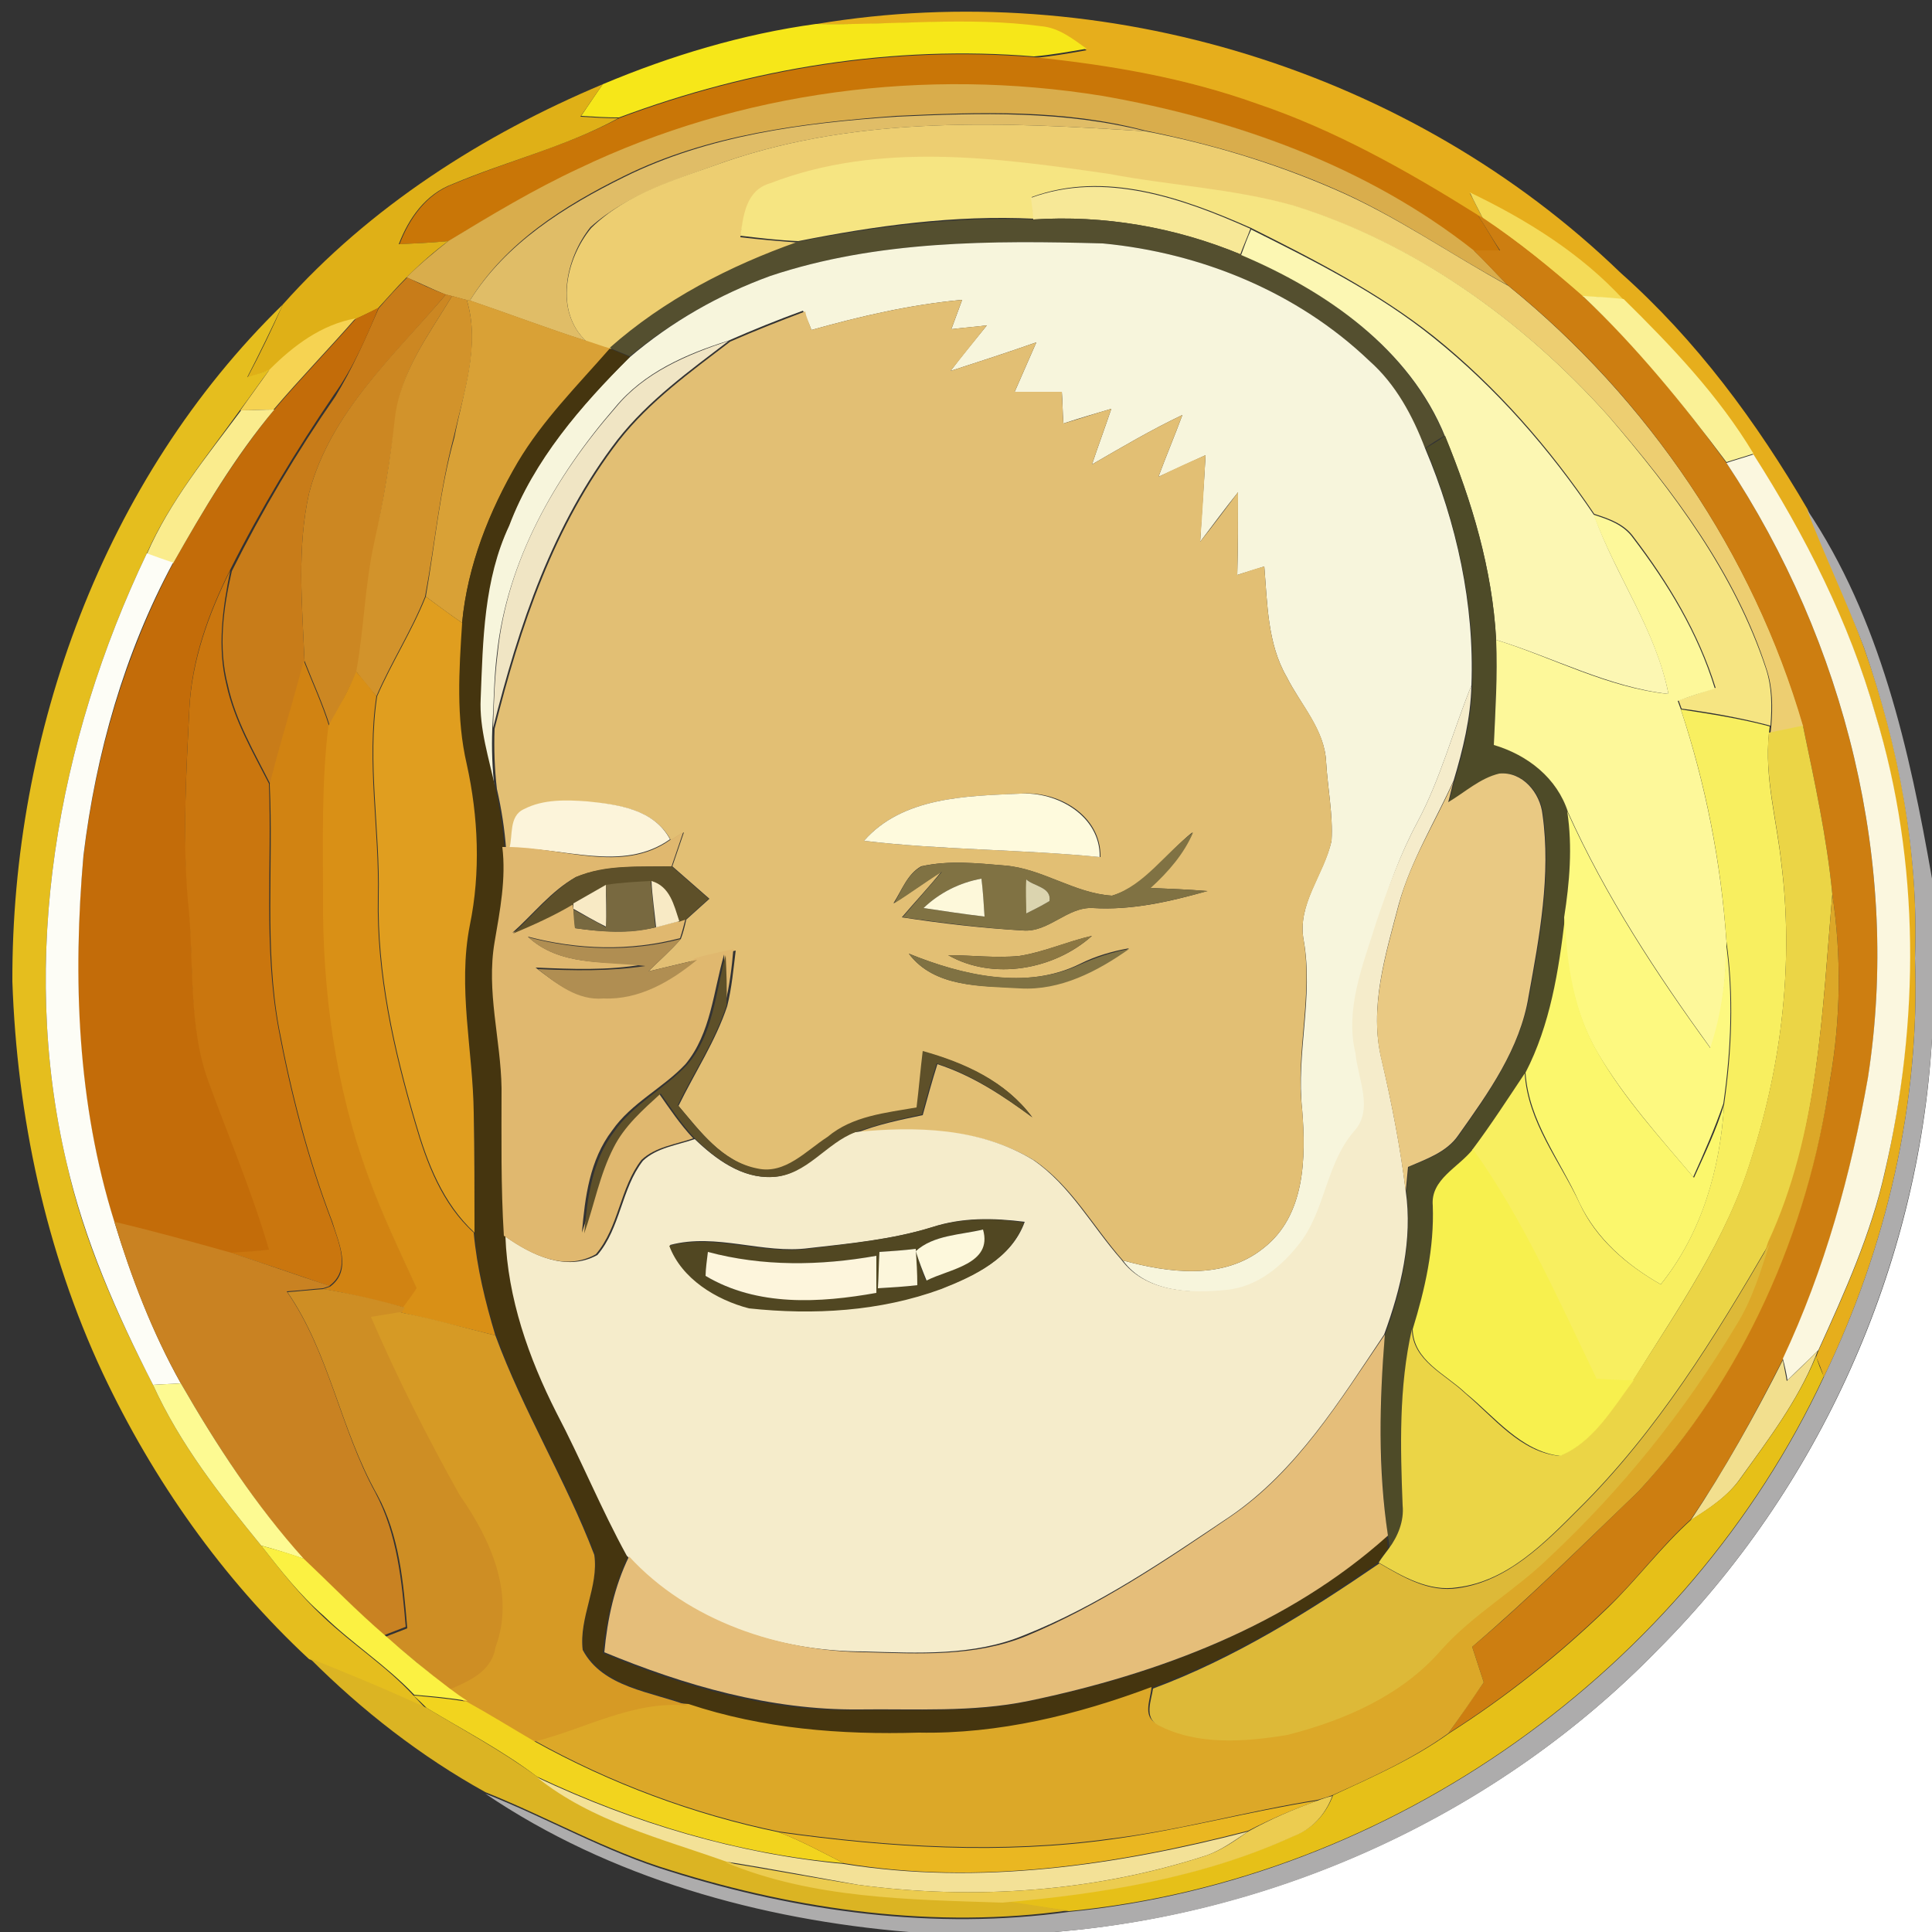 <?xml version="1.0" encoding="utf-8"?>
<!-- Generator: Adobe Illustrator 26.0.3, SVG Export Plug-In . SVG Version: 6.00 Build 0)  -->
<svg version="1.1" id="Layer_1" xmlns="http://www.w3.org/2000/svg" xmlns:xlink="http://www.w3.org/1999/xlink" x="0px" y="0px"
	 viewBox="0 0 250 250" style="enable-background:new 0 0 250 250;" xml:space="preserve">
<rect x="0" y="0" width="250" height="250" fill="#333333" stroke="none"/>
<style type="text/css">
	.st0{fill:#FFFFFF;}
	.st1{fill:#E6AE1C;}
	.st2{fill:#F6E719;}
	.st3{fill:#C97607;}
	.st4{fill:#DFB017;}
	.st5{fill:#D9AD4C;}
	.st6{fill:#E0BD67;}
	.st7{fill:#EDCE71;}
	.st8{fill:#F6E582;}
	.st9{fill:#F7E897;}
	.st10{fill:#F4DB58;}
	.st11{fill:#544F2F;}
	.st12{fill:#CD7E11;}
	.st13{fill:#FCF7B3;}
	.st14{fill:#F7F5DC;}
	.st15{fill:#C87C19;}
	.st16{fill:#FAF196;}
	.st17{fill:#CC8722;}
	.st18{fill:#D2932B;}
	.st19{fill:#D9A136;}
	.st20{fill:#E2BF74;}
	.st21{fill:#E5BE1E;}
	.st22{fill:#C36C09;}
	.st23{fill:#F6D352;}
	.st24{fill:#F0E5C4;}
	.st25{fill:#45350F;}
	.st26{fill:#FAEC8D;}
	.st27{fill:#4E4B28;}
	.st28{fill:#FBF7DF;}
	.st29{fill:#FDF89A;}
	.st30{fill:#ADACAC;}
	.st31{fill:#FDFDF6;}
	.st32{fill:#CA760E;}
	.st33{fill:#E09E1F;}
	.st34{fill:#D18312;}
	.st35{fill:#D99016;}
	.st36{fill:#F5ECCB;}
	.st37{fill:#F8EF60;}
	.st38{fill:#EBD546;}
	.st39{fill:#E9C983;}
	.st40{fill:#FEFADD;}
	.st41{fill:#FCF4DA;}
	.st42{fill:#FDF980;}
	.st43{fill:#E0B86F;}
	.st44{fill:#807243;}
	.st45{fill:#5E5029;}
	.st46{fill:#786940;}
	.st47{fill:#FDF8DA;}
	.st48{fill:#DBD4AF;}
	.st49{fill:#F8EAC5;}
	.st50{fill:#DCA828;}
	.st51{fill:#FBF76C;}
	.st52{fill:#B08E52;}
	.st53{fill:#8C7742;}
	.st54{fill:#F7F04E;}
	.st55{fill:#C98222;}
	.st56{fill:#514722;}
	.st57{fill:#FDF8DC;}
	.st58{fill:#DDB938;}
	.st59{fill:#FDF5DC;}
	.st60{fill:#FCF6DB;}
	.st61{fill:#CE8E24;}
	.st62{fill:#D69A25;}
	.st63{fill:#E5BE7A;}
	.st64{fill:#F2DF8E;}
	.st65{fill:#E6C018;}
	.st66{fill:#FDFA92;}
	.st67{fill:#FBF142;}
	.st68{fill:#DBB423;}
	.st69{fill:#F2D41E;}
	.st70{fill:#F3E197;}
	.st71{fill:#EAB721;}
	.st72{fill:#ECCC50;}
</style>
<g id="_x23_ffffffff">
	<path class="st0" d="M214.5,213.5c20.9-20.9,33.8-49.6,35.5-79.1V250H136.4C165.6,247.6,194,234.6,214.5,213.5z"/>
</g>
<g id="_x23_e6ae1cff">
	<path class="st1" d="M105.7,3.1c37.1-6.2,76.9,6,104,32.2c9.8,8.7,17.6,19.3,24.2,30.6c2.3,6,5.1,11.8,7.3,17.9
		c4.6,12.9,7.1,26.5,6.6,40.2c0.7,18.7-3.7,37.4-11.8,54.2c-0.2-0.7-0.7-2-1-2.6l0.3-0.8c3.4-7.5,6.8-15,8.6-23.1
		c4.4-19.4,4.5-40-1.2-59.1c-3.4-12-9.1-23.2-15.8-33.7c-4.5-7.5-10.5-14-16.8-20c-5.5-6-12.6-10.4-19.9-13.9
		c0.6,1.1,1.1,2.2,1.7,3.3l-0.7-0.4c-9.1-5.6-18.4-10.9-28.6-14.4c-9.3-3.4-19.1-5-28.8-6c2.3-0.2,4.5-0.6,6.8-1
		c-1.7-1.3-3.5-2.7-5.8-2.9C125.2,2.1,115.4,3.4,105.7,3.1z"/>
</g>
<g id="_x23_f6e719ff">
	<path class="st2" d="M78,10.9c8.8-3.7,18.1-6.5,27.6-7.8c9.7,0.2,19.5-1,29.2,0.3c2.2,0.2,4,1.6,5.8,2.9c-2.3,0.4-4.5,0.8-6.8,1
		c-18.2-1.5-36.6,1.5-53.7,7.9c-1.6,0-3.3-0.1-4.9-0.2C76.1,13.7,77,12.3,78,10.9z"/>
</g>
<g id="_x23_c97607ff">
	<path class="st3" d="M80.1,15.3c17.1-6.4,35.5-9.4,53.7-7.9c9.8,1,19.6,2.7,28.8,6c10.1,3.4,19.5,8.7,28.6,14.4
		c1,1.5,1.9,3.1,2.9,4.7c-1.1,0-2.3,0-3.4,0c-13.8-10.9-30.9-17.1-48.1-20c-22.8-3.7-46.8-0.6-67.7,9.4c-5.8,2.7-11.4,6-16.8,9.3
		c-2.1,0.2-4.3,0.3-6.4,0.4c1.3-3.4,3.5-6.5,7-7.8C65.8,20.8,73.3,18.9,80.1,15.3z"/>
</g>
<g id="_x23_dfb017ff">
	<path class="st4" d="M36.6,39.4C47.8,26.8,62.5,17.4,78,10.9c-1,1.4-1.9,2.8-2.9,4.2c1.6,0.1,3.3,0.2,4.9,0.2
		c-6.8,3.7-14.3,5.5-21.4,8.5c-3.5,1.3-5.7,4.4-7,7.8c2.2-0.1,4.3-0.2,6.4-0.4c-1.9,1.4-3.7,3-5.4,4.7c-1.3,1.3-2.5,2.7-3.7,4
		c-1,0.5-1.9,0.9-2.9,1.4c-4.4,0.8-8,3.6-11.1,6.6c-1,0.3-1.9,0.7-2.9,1C33.7,45.7,35.2,42.6,36.6,39.4z"/>
</g>
<g id="_x23_d9ad4cff">
	<path class="st5" d="M74.9,21.8c20.9-10,44.8-13.1,67.7-9.4c17.2,3,34.3,9.1,48.1,20c1.5,1.4,2.9,3,4.4,4.5
		c-7.6-4.1-14.6-9.1-22.5-12.5c-7.8-3.4-16-5.8-24.4-7.5c-10.5-2.8-21.5-2.4-32.3-1.9c-12,0.9-24.3,2.4-35.2,7.8
		c-7.7,3.8-15.3,8.6-19.9,16.1l-0.5-0.1c-0.5-0.1-1.4-0.4-1.9-0.5l-0.8-0.2c-1.7-0.7-3.3-1.5-5-2.2c1.7-1.7,3.5-3.2,5.4-4.7
		C63.6,27.8,69.1,24.5,74.9,21.8z"/>
</g>
<g id="_x23_e0bd67ff">
	<path class="st6" d="M80.8,22.9c10.9-5.4,23.2-7,35.2-7.8c10.8-0.5,21.7-0.8,32.3,1.9c-18.1-1.2-36.9-2.1-54.4,3.9
		c-6,2.2-12.6,4.1-17.5,8.5c-3.2,4-4.7,10.8-0.6,14.7c-5-1.6-10-3.5-15-5.2C65.4,31.5,73.1,26.7,80.8,22.9z"/>
</g>
<g id="_x23_edce71ff">
	<path class="st7" d="M93.9,20.9c17.5-6,36.2-5.1,54.4-3.9c8.3,1.6,16.6,4.1,24.4,7.5c7.9,3.4,15,8.4,22.5,12.5
		c18,14.6,31.7,34.7,38.2,57c-1.4,0.3-2.9,0.6-4.3,0.9l0.1-0.9c0.2-2.5,0.2-5-0.6-7.4c-4-12.4-12-23-20.4-32.7
		c-11-12.3-24.9-22.3-40.7-27.2c-7.8-2.2-16-2.6-23.9-4.1c-14.4-2.1-29.8-4.2-43.8,1.2c-3.2,0.8-3.5,4.2-4,6.9
		c2.5,0.3,5,0.5,7.5,0.7c-8.8,3.1-17.3,7.5-24.3,13.8c-1-0.3-2-0.6-3.1-1c-4.2-3.9-2.7-10.7,0.6-14.7C81.2,24.9,87.8,23.1,93.9,20.9
		z"/>
</g>
<g id="_x23_f6e582ff">
	<path class="st8" d="M99.7,23.7c14-5.4,29.3-3.3,43.8-1.2c7.9,1.5,16.1,1.9,23.9,4.1c15.8,4.9,29.7,14.9,40.7,27.2
		c8.4,9.8,16.3,20.3,20.4,32.7c0.8,2.4,0.8,4.9,0.6,7.4c-3.8-1-7.7-1.7-11.5-2.2c-0.1-0.3-0.3-0.8-0.4-1.1c1.6-0.5,3.2-1.1,4.8-1.6
		c-2.2-7.1-6.1-13.6-10.6-19.5c-1.2-1.7-3.2-2.4-5.1-3c-5.8-8.6-12.7-16.5-20.8-23c-7.2-5.7-15.4-9.9-23.6-14
		c-8.8-3.9-18.9-7.5-28.4-4c0.1,0.7,0.2,2.1,0.3,2.8c-10.3-0.5-20.5,0.9-30.5,2.9c-2.5-0.1-5-0.4-7.5-0.7
		C96.2,27.9,96.5,24.6,99.7,23.7z"/>
</g>
<g id="_x23_f7e897ff">
	<path class="st9" d="M133.4,25.6c9.5-3.5,19.7,0.1,28.4,4c-0.4,1.1-0.9,2.2-1.3,3.3c-8.5-3.5-17.7-5.1-26.8-4.5
		C133.7,27.7,133.5,26.3,133.4,25.6z"/>
</g>
<g id="_x23_f4db58ff">
	<path class="st10" d="M190.2,24.9c7.3,3.5,14.4,7.9,19.9,13.9c-1.8-0.2-3.6-0.4-5.3-0.4c-4.1-3.6-8.3-7.1-12.9-10.1
		C191.3,27.1,190.7,26,190.2,24.9z"/>
</g>
<g id="_x23_544f2fff">
	<path class="st11" d="M103.2,31.3c10.1-2,20.3-3.3,30.5-2.9c9.2-0.6,18.4,1,26.8,4.5c10.9,4.6,21.8,12.2,26.4,23.5
		c-0.9,0.5-1.7,1-2.5,1.6c-1.7-4.2-3.8-8.3-7.2-11.3c-9.3-8.9-21.8-14-34.5-15.2c-14.4-0.4-29.2-0.4-43,4.2
		c-6.6,2.4-12.8,5.9-18.2,10.4c-0.7-0.3-2-0.8-2.6-1.1C85.9,38.8,94.4,34.4,103.2,31.3z"/>
</g>
<g id="_x23_cd7e11ff">
	<path class="st12" d="M191.2,27.8l0.7,0.4c4.5,3,8.8,6.5,12.9,10.1c7,6.5,13,13.9,18.6,21.6c15.4,23.2,22.6,52.1,18.3,79.7
		c-2.2,12.5-5.6,24.8-11,36.3c-3.6,7.1-7.4,14.1-11.9,20.7c-3.9,3.5-7,7.8-10.8,11.4c-6.3,6.1-13.2,11.6-20.6,16.3
		c1.6-2.2,3-4.4,4.6-6.6c-0.5-1.5-1-3.1-1.5-4.6c7.5-6.3,14.4-13.3,21.5-20.1c13.4-14.6,21.9-33.6,24.8-53.2
		c1.4-8,1.5-16.1,0.3-24.1c-0.7-7.3-2.3-14.6-3.8-21.8c-6.5-22.3-20.1-42.4-38.2-57c-1.5-1.5-2.9-3-4.4-4.5c1.1,0,2.3,0,3.4,0
		C193.1,30.9,192.2,29.3,191.2,27.8z"/>
</g>
<g id="_x23_fcf7b3ff">
	<path class="st13" d="M160.6,33c0.4-1.1,0.8-2.2,1.3-3.3c8.2,4.1,16.4,8.2,23.6,14c8.1,6.5,15,14.4,20.8,23
		c2.8,7.9,8,14.8,9.6,23.1c-7.8-0.9-14.8-4.7-22.3-7c-0.5-9.1-3.1-17.9-6.6-26.3C182.4,45.1,171.5,37.6,160.6,33z"/>
</g>
<g id="_x23_f7f5dcff">
	<path class="st14" d="M99.7,35.7c13.8-4.6,28.6-4.6,43-4.2c12.7,1.2,25.2,6.3,34.5,15.2c3.4,3,5.6,7.1,7.2,11.3
		c4.1,9.7,6.4,20.2,6,30.7c-2.4,5.9-4,12.1-7,17.7c-2.2,4.1-3.8,8.5-5.1,13c-1.7,5.5-4.1,11.2-2.7,17c0.2,3.3,2.4,7.2-0.2,10.1
		c-3.7,4.2-3.7,10.3-7.2,14.7c-2.3,2.9-5.4,5.5-9.2,5.8c-4.8,0.4-10.6,0.3-13.7-3.9c5.9,1.6,13,2.6,18.2-1.6
		c5.4-4.2,5.5-11.7,5-17.9c-0.8-7.3,1.5-14.6,0.2-21.9c-0.9-4.7,2.6-8.5,3.6-12.9c0.2-3.4-0.5-6.8-0.7-10.2c-0.2-4.2-3.3-7.4-5.1-11
		c-2.5-4.3-2.5-9.5-2.9-14.3c-1.2,0.4-2.3,0.7-3.5,1.1c0.1-3.6,0.1-7.1,0.1-10.7c-1.7,2.1-3.3,4.3-4.9,6.4c0.2-3.8,0.5-7.5,0.7-11.2
		c-2,0.9-4.1,1.9-6.1,2.8c1-2.7,2.1-5.3,3.1-8c-4,1.9-7.9,4.2-11.7,6.4c0.8-2.4,1.7-4.8,2.5-7.2c-2,0.6-4.1,1.2-6.2,1.9
		c-0.1-1.4-0.1-2.8-0.2-4.1c-2,0-4,0-6.1,0c0.9-2.1,1.9-4.3,2.8-6.4c-3.7,1.3-7.4,2.5-11.1,3.7c1.5-2,3.1-3.9,4.7-5.9
		c-1.5,0.2-3,0.3-4.6,0.5c0.5-1.3,0.9-2.5,1.4-3.8c-6.6,0.6-13.1,2.1-19.5,3.9c-0.3-0.8-0.7-1.7-1.1-2.5c-3.3,1.2-6.5,2.5-9.7,3.9
		c-5.4,1.7-10.9,4.1-14.6,8.6c-7.8,9-14,19.9-15.3,31.9c-0.4,3.2-0.4,6.5-0.6,9.7c-0.1,2.6,0,5.2,0.3,7.8c-0.8-3.8-2.1-7.6-1.9-11.6
		c0.3-7.6,0.4-15.4,3.7-22.4c3.2-8.5,9.2-15.5,15.6-21.8C86.9,41.6,93.1,38.1,99.7,35.7z"/>
</g>
<g id="_x23_c87c19ff">
	<path class="st15" d="M49,39.9c1.2-1.4,2.4-2.7,3.7-4c1.6,0.8,3.3,1.6,5,2.2c-6.7,8-15,15.3-17.7,25.7c-1.6,7.1-0.9,14.5-0.6,21.7
		c-1.4,5.3-3.1,10.6-4.4,16c-2.1-4.2-4.5-8.2-5.5-12.8c-1.3-4.9-0.6-10,0.5-14.8c3.9-7.8,8.4-15.4,13.4-22.6
		C45.6,47.7,47.3,43.8,49,39.9z"/>
</g>
<g id="_x23_faf196ff">
	<path class="st16" d="M204.8,38.3c1.8,0.1,3.6,0.2,5.3,0.4c6.2,6.1,12.3,12.5,16.8,20c-1.2,0.4-2.3,0.7-3.5,1.1
		C217.8,52.3,211.7,44.8,204.8,38.3z"/>
</g>
<g id="_x23_cc8722ff">
	<path class="st17" d="M57.7,38.1l0.8,0.2c-3,5-6.7,9.8-7.3,15.8c-0.7,5.4-1.6,10.8-2.7,16.2c-1.2,5.5-1.3,11.1-2.3,16.6
		c-1.1,2.4-2.4,4.7-3.5,7.1c-0.9-2.9-2.2-5.7-3.3-8.5c-0.3-7.2-1-14.6,0.6-21.7C42.7,53.4,51,46,57.7,38.1z"/>
</g>
<g id="_x23_d2932bff">
	<path class="st18" d="M58.5,38.3c0.5,0.1,1.4,0.4,1.9,0.5c1.8,6-0.4,12-1.7,17.8c-1.8,6.8-2.4,13.7-3.7,20.6
		c-1.8,4.5-4.4,8.5-6.3,12.9c-0.9-1.1-1.8-2.1-2.6-3.2c1-5.5,1.1-11.1,2.3-16.6c1.2-5.4,2.1-10.8,2.7-16.2
		C51.8,48.1,55.5,43.3,58.5,38.3z"/>
</g>
<g id="_x23_d9a136ff">
	<path class="st19" d="M60.4,38.8l0.5,0.1c5,1.7,10,3.6,15,5.2c1,0.3,2,0.7,3.1,1c-4.2,4.8-8.7,9.3-12,14.8
		c-3.7,6.3-6.5,13.3-7.2,20.7c-1.6-1.1-3.1-2.2-4.7-3.4c1.2-6.9,1.8-13.8,3.7-20.6C59.9,50.8,62.2,44.8,60.4,38.8z"/>
</g>
<g id="_x23_e2bf74ff">
	<path class="st20" d="M105,42.7c6.4-1.8,12.9-3.3,19.5-3.9c-0.5,1.3-0.9,2.5-1.4,3.8c1.5-0.2,3-0.3,4.6-0.5c-1.6,2-3.1,3.9-4.7,5.9
		c3.7-1.2,7.4-2.4,11.1-3.7c-0.9,2.1-1.9,4.3-2.8,6.4c2,0,4,0,6.1,0c0.1,1.4,0.1,2.8,0.2,4.1c2.1-0.6,4.1-1.3,6.2-1.9
		c-0.8,2.4-1.7,4.8-2.5,7.2c3.8-2.2,7.7-4.5,11.7-6.4c-1,2.7-2.1,5.3-3.1,8c2-1,4-1.9,6.1-2.8c-0.2,3.8-0.4,7.5-0.7,11.2
		c1.7-2.1,3.3-4.3,4.9-6.4c0,3.6,0,7.1-0.1,10.7c1.2-0.4,2.3-0.8,3.5-1.1c0.4,4.8,0.4,10,2.9,14.3c1.8,3.6,4.9,6.7,5.1,11
		c0.2,3.4,0.9,6.8,0.7,10.2c-0.9,4.4-4.5,8.2-3.6,12.9c1.2,7.3-1.1,14.6-0.2,21.9c0.5,6.2,0.4,13.7-5,17.9
		c-5.2,4.2-12.3,3.2-18.2,1.6c-3.8-4.3-6.6-9.6-11.4-12.9c-6.9-4.2-15.3-4.4-23.1-3.6c2.8-1.1,5.7-1.7,8.6-2.3
		c0.6-2.2,1.2-4.4,1.9-6.6c4.6,1.5,8.5,4.1,12.3,6.9c-3.4-4.6-8.7-7-14.1-8.5c-0.2,2.4-0.5,4.9-0.8,7.3c-4,0.7-8.2,1.1-11.5,3.8
		c-2.7,1.8-5.5,4.9-9.1,4.1c-4.6-0.9-7.5-4.9-10.3-8.2c2.1-4.3,4.8-8.4,6.3-12.9c0.6-2.4,0.8-4.8,1.1-7.2c-1.7,0.4-3.4,0.7-5,1.2
		c-2.1,0.5-4.2,1-6.3,1.5c1.4-1.4,2.9-2.7,4.2-4.2c0.3-0.8,0.5-1.6,0.7-2.5c1-0.9,2-1.8,3-2.7c-1.6-1.4-3.2-2.8-4.8-4.2
		c0.5-1.5,1-2.9,1.5-4.4c-0.6,0.3-1.1,0.7-1.7,1c-2.1-3.9-6.7-4.6-10.7-4.9c-2.8-0.2-5.7-0.3-8.2,1c-2,0.9-1.4,3.4-1.8,5.2l-0.6,0
		c-0.2-2.7-0.6-5.3-1.2-7.9c-0.3-2.6-0.4-5.2-0.3-7.8c3.3-13.2,7.7-26.4,16.1-37.3c4-5.1,9.3-8.9,14.4-12.8c3.2-1.4,6.5-2.7,9.7-3.9
		C104.3,41,104.7,41.8,105,42.7 M111.8,108.8c10.1,1.2,20.4,1.1,30.6,2.1c0.1-5.4-5.5-8.6-10.3-8.2
		C125.1,103,116.8,103.1,111.8,108.8 M143.9,115.9c-4.9-0.3-9-3.5-13.9-3.9c-3.6-0.3-7.2-0.7-10.8,0.1c-1.8,1-2.5,3.1-3.6,4.8
		c2.1-1.3,4.1-2.8,6.2-4.1c-1.6,2-3.4,3.9-5.1,5.9c5.2,0.8,10.4,1.4,15.6,1.7c3.4,0.3,5.8-3.1,9.1-2.9c5,0.3,9.9-0.8,14.8-2.2
		c-2.5-0.2-4.9-0.3-7.4-0.4c2.2-2,4.2-4.4,5.5-7.2C150.9,110.4,148.3,114.6,143.9,115.9 M131.9,123.7c-3.1,0.3-6.2-0.1-9.2-0.1
		c5.8,3.3,13.7,1.9,18.6-2.5C138.2,121.8,135.1,123.2,131.9,123.7 M117.6,123.4c3.3,4.4,9.4,4.2,14.4,4.4c5.2,0.3,10-2.2,14.1-5.1
		c-2.2,0.4-4.3,1-6.3,2C132.8,128.2,124.5,126.2,117.6,123.4z"/>
</g>
<g id="_x23_e5be1eff">
	<path class="st21" d="M1.6,127c-0.1-32.1,11.8-65,35-87.6c-1.5,3.2-3,6.3-4.6,9.4c1-0.3,2-0.6,2.9-1c-1.3,1.7-2.5,3.5-3.8,5.2
		C26.8,59,22,64.8,19,71.6C7.4,95.9,2.4,124,8.6,150.4c2.2,10.1,6.5,19.6,11.2,28.8c3.5,7.7,8.7,14.3,14,20.8c2.5,3.2,5,6.4,8,9.2
		c3.8,3.6,8.2,6.4,11.7,10.2c0.4,0.4,1.2,1.3,1.6,1.7c-5-2.3-10-4.4-15.1-6.4c-11.2-10.4-20.2-23.2-26.7-37
		C5.9,161.9,2.2,144.4,1.6,127z"/>
</g>
<g id="_x23_c36c09ff">
	<path class="st22" d="M46.1,41.2c1-0.4,1.9-0.9,2.9-1.4c-1.6,3.9-3.3,7.8-5.8,11.3c-4.9,7.2-9.5,14.8-13.4,22.6
		c-2.8,5.6-5,11.6-5.3,18c-0.4,8.2-0.9,16.5-0.1,24.8c0.8,8.1-0.1,16.5,2.9,24.2c2.7,7,5.6,13.9,7.6,21.1c-1.7,0.1-3.3,0.3-5,0.4
		c-5-1.4-10-2.8-15.1-4c-4.8-15.3-5.5-31.5-4-47.4c1.6-13.2,5.4-26.2,11.6-37.9c3.9-6.9,8-13.7,13.1-19.9
		C38.9,49,42.6,45.2,46.1,41.2z"/>
</g>
<g id="_x23_f6d352ff">
	<path class="st23" d="M34.9,47.8c3.1-3.1,6.7-5.8,11.1-6.6c-3.5,4-7.2,7.8-10.6,11.8c-1.4,0-2.8,0.1-4.3,0.1
		C32.4,51.3,33.6,49.6,34.9,47.8z"/>
</g>
<g id="_x23_f0e5c4ff">
	<path class="st24" d="M79.7,52.7c3.7-4.5,9.2-6.8,14.6-8.6c-5.1,3.9-10.4,7.7-14.4,12.8C71.5,67.8,67.1,81,63.8,94.2
		c0.1-3.2,0.2-6.5,0.6-9.7C65.6,72.5,71.9,61.6,79.7,52.7z"/>
</g>
<g id="_x23_45350fff">
	<path class="st25" d="M78.9,45.1c0.7,0.3,2,0.8,2.6,1.1C75.2,52.5,69.1,59.5,65.9,68c-3.3,7-3.4,14.8-3.7,22.4
		c-0.2,3.9,1.1,7.8,1.9,11.6c0.6,2.6,1,5.2,1.2,7.9c0.5,4.1-0.3,8.2-1,12.3c-1.1,6.3,0.8,12.6,0.9,18.9c0.1,6.4,0,12.7,0.3,19.1
		c0.4,8,3,15.7,6.6,22.8c3.2,6.1,5.8,12.4,9.1,18.5c-1.8,3.9-2.8,8.1-3.2,12.4c10.4,4.4,21.5,7.6,32.9,7.4c7.3-0.1,14.8,0.4,22-1.1
		c16.8-3.4,33.6-9.8,46.5-21.4c0.1,0.4,0.1,1.2,0.2,1.6c-0.3,0.4-1,1.4-1.3,1.8c-9.2,6.4-18.8,12.3-29.3,16.2
		c-9.6,3.5-19.8,6.1-30.1,5.9c-10.1,0.3-20.2-0.5-29.8-3.7c-4.7-1.8-11-2.3-13.6-7.2c-0.5-4.2,2-8.1,1.5-12.3
		c-3.7-9.7-9.3-18.6-12.8-28.4c-1.4-4.3-2.4-8.8-2.8-13.3c0-5.2,0.1-10.4-0.1-15.5c-0.1-8.1-2.1-16.2-0.5-24.3
		c1.4-6.9,1.1-14-0.4-20.8c-1.5-6-1.1-12.2-0.6-18.3c0.7-7.3,3.5-14.4,7.2-20.7C70.2,54.4,74.7,49.9,78.9,45.1z"/>
</g>
<g id="_x23_faec8dff">
	<path class="st26" d="M31.2,53.1c1.4,0,2.8-0.1,4.3-0.1c-5.1,6.1-9.2,13-13.1,19.9c-1.1-0.4-2.2-0.8-3.4-1.2
		C22,64.8,26.8,59,31.2,53.1z"/>
</g>
<g id="_x23_4e4b28ff">
	<path class="st27" d="M184.5,58c0.8-0.5,1.7-1,2.5-1.6c3.4,8.4,6.1,17.2,6.6,26.3c0.2,4.5-0.1,9-0.3,13.6c4.3,1.3,8.2,4.2,9.6,8.7
		c0.7,4.6,0.2,9.2-0.3,13.8c-0.9,6.9-1.9,13.8-5.1,20c-2.2,3.4-4.3,6.8-6.8,9.9c-1.8,2.3-5.5,3.9-5.2,7.3c0.1,5.5-1,10.8-2.7,16
		c-1.8,7.5-1.6,15.2-1.2,22.8c0.2,2.1-0.6,4-1.8,5.6c0-0.4-0.1-1.2-0.2-1.6c-1.2-8.6-1.1-17.4-0.4-26c2.2-5.9,3.6-12.2,2.8-18.6
		c0.1-1.1,0.2-2.2,0.3-3.2c2.4-1,5-1.9,6.5-4.1c3.9-5.5,7.9-11.2,9.1-18c1.4-7.7,2.9-15.6,1.8-23.5c-0.3-2.8-2.6-5.6-5.6-5.3
		c-2.5,0.7-4.4,2.4-6.6,3.7c0.2-0.7,0.5-2,0.7-2.7c1.2-4,2.2-8.1,2.3-12.3C190.9,78.2,188.5,67.7,184.5,58z"/>
</g>
<g id="_x23_fbf7dfff">
	<path class="st28" d="M223.4,59.9c1.2-0.4,2.3-0.7,3.5-1.1c6.7,10.5,12.4,21.7,15.8,33.7c5.8,19.1,5.7,39.8,1.2,59.1
		c-1.8,8.1-5.2,15.6-8.6,23.1c-1.3,1.3-2.7,2.6-4,3.9c-0.1-0.7-0.4-2.1-0.6-2.8c5.4-11.5,8.8-23.8,11-36.3
		C246,112,238.8,83.1,223.4,59.9z"/>
</g>
<g id="_x23_fdf89aff">
	<path class="st29" d="M206.2,66.6c1.9,0.6,3.9,1.3,5.1,3c4.5,5.9,8.4,12.3,10.6,19.5c-1.6,0.5-3.2,1-4.8,1.6
		c0.1,0.3,0.3,0.8,0.4,1.1c3.2,9.7,5.2,19.8,5.9,30c0,4.7-0.5,9.4-2,13.9c-7-9.7-13.6-19.7-18.5-30.6c-1.4-4.4-5.2-7.4-9.6-8.7
		c0.2-4.5,0.5-9,0.3-13.6c7.4,2.3,14.4,6.2,22.3,7C214.2,81.4,209.1,74.5,206.2,66.6z"/>
</g>
<g id="_x23_adacacff">
	<path class="st30" d="M233.8,65.9c9.5,14.1,13.3,31.2,16.2,47.8v20.7c-1.8,29.5-14.6,58.2-35.5,79.1
		c-20.5,21.1-48.9,34.2-78.1,36.5h-18.8c-19.2-1.6-38.7-7-54.8-17.9c8.1,3.2,15.7,7.6,24,10.1c16.5,5.2,34.2,7.6,51.5,5.2
		c41.7-4.1,80-31.3,97.7-69.2c8.1-16.8,12.5-35.5,11.8-54.2c0.5-13.7-2.1-27.3-6.6-40.2C238.9,77.7,236.1,71.9,233.8,65.9z"/>
</g>
<g id="_x23_fdfdf6ff">
	<path class="st31" d="M19,71.6c1.1,0.4,2.2,0.8,3.4,1.2c-6.3,11.7-10,24.7-11.6,37.9c-1.4,15.9-0.8,32.1,4,47.4
		c2.2,7.2,4.9,14.3,8.6,20.9c-1.2,0.1-2.4,0.1-3.6,0.2c-4.7-9.2-8.9-18.7-11.2-28.8C2.4,124,7.4,95.9,19,71.6z"/>
</g>
<g id="_x23_ca760eff">
	<path class="st32" d="M24.5,91.8c0.3-6.3,2.5-12.4,5.3-18c-1,4.9-1.7,10-0.5,14.8c1,4.6,3.4,8.7,5.5,12.8
		c0.4,10.5-0.7,21.1,1.2,31.5c1.6,8.6,3.8,17,6.9,25.1c0.9,2.7,2.6,6.3-0.3,8.4c-4.3-1.5-8.5-2.9-12.8-4.3c1.7-0.1,3.4-0.2,5-0.4
		c-2.1-7.2-5-14.1-7.6-21.1c-3-7.7-2-16.1-2.9-24.2C23.6,108.3,24.1,100,24.5,91.8z"/>
</g>
<g id="_x23_e09e1fff">
	<path class="st33" d="M55.1,77.2c1.5,1.1,3.1,2.3,4.7,3.4c-0.4,6.1-0.8,12.3,0.6,18.3c1.5,6.8,1.8,14,0.4,20.8
		c-1.6,8.1,0.4,16.2,0.5,24.3c0.1,5.2,0.1,10.4,0.1,15.5c-4.1-3.8-6.1-9-7.6-14.2c-2.8-9.5-5-19.3-4.8-29.3
		c0.2-8.6-1.5-17.3-0.2-25.9C50.7,85.7,53.3,81.7,55.1,77.2z"/>
</g>
<g id="_x23_d18312ff">
	<path class="st34" d="M39.3,85.5c1.1,2.8,2.4,5.6,3.3,8.5c-0.9,7.3-0.7,14.6-0.7,22c-0.1,12.2,1.6,24.6,5.8,36.2
		c1.8,5,4.1,9.8,6.3,14.6c-0.6,0.8-1.1,1.6-1.7,2.4c-3.5-0.9-7-1.8-10.5-2.4l0.9-0.3c2.9-2.1,1.1-5.7,0.3-8.4
		c-3.1-8.1-5.3-16.6-6.9-25.1c-1.9-10.4-0.7-21-1.2-31.5C36.2,96.2,37.9,90.9,39.3,85.5z"/>
</g>
<g id="_x23_d99016ff">
	<path class="st35" d="M46.1,86.9c0.9,1.1,1.8,2.1,2.6,3.2c-1.3,8.6,0.4,17.3,0.2,25.9c-0.2,10,2,19.8,4.8,29.3
		c1.5,5.2,3.5,10.5,7.6,14.2c0.4,4.5,1.5,9,2.8,13.3c-4.1-1-8.3-2.1-12.4-3l0.5-0.7c0.6-0.8,1.2-1.6,1.7-2.4
		c-2.2-4.8-4.5-9.6-6.3-14.6c-4.2-11.5-5.9-23.9-5.8-36.2c0-7.3-0.2-14.7,0.7-22C43.8,91.6,45.1,89.3,46.1,86.9z"/>
</g>
<g id="_x23_f5eccbff">
	<path class="st36" d="M183.4,106.4c3-5.6,4.6-11.8,7-17.7c-0.1,4.2-1.1,8.3-2.3,12.3c-2.4,5.3-5.5,10.3-7.1,16
		c-1.7,6.5-3.9,13.4-2.2,20.2c1.3,5.6,2.4,11.2,3.1,16.9c0.9,6.3-0.6,12.6-2.8,18.6c-5.7,8.5-11.3,17.6-19.9,23.5
		c-8.5,5.7-17.1,11.6-26.7,15.4c-6.5,2.7-13.7,2.3-20.7,2.1c-11.3,0-23-3.9-30.7-12.4c-3.3-6-5.9-12.4-9.1-18.5
		c-3.6-7.1-6.3-14.8-6.6-22.8c3.4,2.4,7.9,4.6,11.9,2.4c3-3.5,3.1-8.6,5.9-12.2c1.8-1.7,4.4-2,6.7-2.8c2.7,2.6,6.1,5.1,10,4.9
		c4.4-0.2,6.8-4.4,10.7-5.8c7.8-0.8,16.2-0.6,23.1,3.6c4.8,3.3,7.6,8.6,11.4,12.9c3.1,4.2,8.9,4.4,13.7,3.9c3.8-0.4,6.9-2.9,9.2-5.8
		c3.5-4.3,3.5-10.4,7.2-14.7c2.6-2.8,0.5-6.8,0.2-10.1c-1.4-5.8,1-11.5,2.7-17C179.6,114.9,181.2,110.5,183.4,106.4 M120.6,158.8
		c-5.2,1.6-10.6,2.1-15.9,2.7c-6,0.8-12-2-18-0.4c1.5,4.3,6,7,10.3,8.1c8.3,0.9,17,0.4,24.9-2.5c4.3-1.7,9-3.9,10.7-8.6
		C128.6,157.6,124.5,157.5,120.6,158.8z"/>
</g>
<g id="_x23_f8ef60ff">
	<path class="st37" d="M217.5,91.8c3.9,0.6,7.8,1.2,11.5,2.2l-0.1,0.9c-0.6,5.7,1,11.2,1.6,16.8c1.6,12.7,0.1,25.8-3.8,38
		c-3.2,10.6-9.6,19.7-15.4,29c-1.6,0-3.2-0.1-4.8-0.2c-4.9-10.1-9.4-20.5-16-29.7c2.4-3.2,4.6-6.6,6.8-9.9
		c0.4,6.3,4.5,11.3,7.1,16.8c2.1,4.6,6.1,8,10.5,10.5c5.3-6.6,7.7-15,8.2-23.3c1-7,1.3-14.1,0.3-21.1
		C222.7,111.5,220.7,101.4,217.5,91.8z"/>
</g>
<g id="_x23_ebd546ff">
	<path class="st38" d="M233.3,93.9c1.5,7.2,3.1,14.5,3.8,21.8c-1.3,15.2-1.8,31-8.1,45.1c-7.1,12.2-14.6,24.4-24.7,34.4
		c-4.4,4.4-9.2,9.4-15.7,10.2c-3.7,0.6-7.1-1.4-10.2-3.2c0.3-0.5,1-1.4,1.3-1.8c1.2-1.6,2-3.6,1.8-5.6c-0.3-7.6-0.5-15.3,1.2-22.8
		c0.1,4.1,4.3,5.8,6.9,8.3c3.7,3.1,7.1,7.6,12.2,8.1c4.3-1.8,6.8-6.2,9.5-9.8c5.9-9.2,12.2-18.4,15.4-29c3.9-12.2,5.4-25.2,3.8-38
		c-0.6-5.6-2.2-11.2-1.6-16.8C230.4,94.5,231.8,94.2,233.3,93.9z"/>
</g>
<g id="_x23_e9c983ff">
	<path class="st39" d="M187.4,103.8c2.2-1.3,4.1-3.1,6.6-3.7c3-0.3,5.3,2.5,5.6,5.3c1.1,7.8-0.4,15.8-1.8,23.5
		c-1.1,6.8-5.2,12.5-9.1,18c-1.5,2.2-4.2,3.1-6.5,4.1c-0.1,1.1-0.2,2.2-0.3,3.2c-0.7-5.7-1.8-11.4-3.1-16.9
		c-1.7-6.8,0.5-13.7,2.2-20.2c1.5-5.7,4.7-10.6,7.1-16C187.9,101.7,187.6,103.1,187.4,103.8z"/>
</g>
<g id="_x23_fefaddff">
	<path class="st40" d="M111.8,108.8c5-5.7,13.3-5.8,20.2-6.1c4.8-0.3,10.4,2.9,10.3,8.2C132.2,109.9,121.9,110,111.8,108.8z"/>
</g>
<g id="_x23_fcf4daff">
	<path class="st41" d="M67.8,104.7c2.5-1.3,5.5-1.2,8.2-1c4,0.4,8.6,1,10.7,4.9c-6.2,4.4-13.9,0.9-20.8,1.2
		C66.4,108.2,65.8,105.6,67.8,104.7z"/>
</g>
<g id="_x23_fdf980ff">
	<path class="st42" d="M202.8,105c4.9,10.9,11.5,21,18.5,30.6c1.5-4.5,2.1-9.2,2-13.9c1,7,0.7,14.1-0.3,21.1
		c-1.1,3.2-2.5,6.4-3.9,9.5c-4.4-5.2-8.9-10.2-12.4-16.1c-3.1-5.3-4.1-11.4-4.3-17.5C203.1,114.2,203.5,109.6,202.8,105z"/>
</g>
<g id="_x23_e0b86fff">
	<path class="st43" d="M86.7,108.7c0.6-0.3,1.1-0.7,1.7-1c-0.5,1.5-1,2.9-1.5,4.4c-4.1,0.1-8.5-0.2-12.4,1.4
		c-3.2,1.8-5.5,4.8-8.2,7.2c2.7-1.1,5.3-2.4,7.8-3.8l0.1,0.8c0.1,0.6,0.2,1.8,0.2,2.4c3.4,0.5,7,0.7,10.4-0.1c0.7-0.2,2.2-0.6,3-0.8
		l0.9-0.3c-0.2,0.8-0.4,1.6-0.7,2.5c-6.5,1.7-13.2,1.5-19.7-0.2c4.1,3.8,9.8,3.2,14.9,3.6c-4.6,0.8-9.2,0.6-13.9,0.4
		c2.5,1.9,5.2,4.1,8.5,3.8c4.6,0.2,8.7-2.1,12.1-5c1.7-0.5,3.3-0.8,5-1.2c-0.2,2.4-0.5,4.8-1.1,7.2c0.1-2.2,0-4.3-0.1-6.5
		c-1.4,4.8-1.7,10.2-5,14.2c-2.9,3.1-7,5-9.5,8.6c-2.9,3.8-3.5,8.6-3.9,13.2c1.3-3.7,2.1-7.6,3.8-11.1c1.4-2.8,3.9-4.9,6.1-7
		c1.4,2,2.8,4.1,4.5,5.9c-2.3,0.8-4.9,1.1-6.7,2.8c-2.8,3.6-2.9,8.7-5.9,12.2c-4.1,2.3-8.5,0-11.9-2.4c-0.4-6.4-0.3-12.7-0.3-19.1
		c-0.1-6.3-2-12.5-0.9-18.9c0.7-4.1,1.5-8.2,1-12.3l0.6,0C72.8,109.6,80.5,113.1,86.7,108.7z"/>
</g>
<g id="_x23_807243ff">
	<path class="st44" d="M143.9,115.9c4.3-1.4,6.9-5.6,10.5-8.2c-1.2,2.8-3.2,5.1-5.5,7.2c2.5,0.1,4.9,0.2,7.4,0.4
		c-4.8,1.3-9.7,2.5-14.8,2.2c-3.4-0.2-5.8,3.2-9.1,2.9c-5.2-0.3-10.4-1-15.6-1.7c1.7-2,3.4-3.9,5.1-5.9c-2.1,1.3-4.1,2.8-6.2,4.1
		c1-1.7,1.7-3.8,3.6-4.8c3.5-0.8,7.2-0.4,10.8-0.1C134.9,112.4,139.1,115.6,143.9,115.9 M119.5,117.5c2.6,0.4,5.3,0.8,7.9,1.1
		c-0.1-1.6-0.2-3.3-0.4-4.9C124.2,114.2,121.6,115.5,119.5,117.5 M132.8,113.8c0,1.5,0,2.9,0,4.4c1-0.5,2-1,3-1.6
		C136.1,114.8,133.8,114.7,132.8,113.8z"/>
	<path class="st44" d="M117.6,123.4c6.9,2.8,15.2,4.7,22.2,1.4c2-0.9,4.1-1.6,6.3-2c-4.1,2.9-8.9,5.4-14.1,5.1
		C127,127.6,120.9,127.8,117.6,123.4z"/>
</g>
<g id="_x23_5e5029ff">
	<path class="st45" d="M74.5,113.5c3.9-1.7,8.2-1.3,12.4-1.4c1.6,1.4,3.2,2.8,4.8,4.2c-1,0.9-2,1.8-3,2.7l-0.9,0.3
		c-0.7-2.1-1.2-4.5-3.6-5.2c-2,0.1-3.9,0.2-5.8,0.5c-1.4,0.7-2.8,1.5-4.2,2.4c-2.5,1.5-5.2,2.7-7.8,3.8
		C69.1,118.3,71.4,115.4,74.5,113.5z"/>
	<path class="st45" d="M88.9,137.8c3.4-3.9,3.7-9.4,5-14.2c0.1,2.2,0.2,4.3,0.1,6.5c-1.5,4.6-4.2,8.6-6.3,12.9
		c2.8,3.3,5.7,7.3,10.3,8.2c3.6,0.8,6.3-2.3,9.1-4.1c3.2-2.7,7.5-3.1,11.5-3.8c0.3-2.4,0.5-4.9,0.8-7.3c5.4,1.5,10.7,3.9,14.1,8.5
		c-3.8-2.8-7.8-5.5-12.3-6.9c-0.7,2.2-1.3,4.4-1.9,6.6c-2.9,0.6-5.8,1.3-8.6,2.3c-3.8,1.4-6.3,5.6-10.7,5.8c-4,0.2-7.3-2.3-10-4.9
		c-1.7-1.8-3.1-3.9-4.5-5.9c-2.3,2.1-4.7,4.2-6.1,7c-1.8,3.5-2.5,7.4-3.8,11.1c0.4-4.6,1-9.4,3.9-13.2
		C81.9,142.9,86,140.9,88.9,137.8z"/>
</g>
<g id="_x23_786940ff">
	<path class="st46" d="M78.4,114.5c1.9-0.3,3.9-0.4,5.8-0.5c0.2,2,0.4,4,0.6,6c-3.4,0.9-6.9,0.6-10.4,0.1c-0.1-0.6-0.2-1.8-0.2-2.4
		c1.4,0.8,2.8,1.5,4.2,2.3C78.5,118.1,78.5,116.3,78.4,114.5z"/>
</g>
<g id="_x23_fdf8daff">
	<path class="st47" d="M119.5,117.5c2.1-2,4.7-3.3,7.5-3.8c0.2,1.6,0.3,3.3,0.4,4.9C124.8,118.3,122.2,117.9,119.5,117.5z"/>
</g>
<g id="_x23_dbd4afff">
	<path class="st48" d="M132.8,113.8c1,0.9,3.3,1,3,2.8c-1,0.6-2,1.1-3,1.6C132.8,116.7,132.7,115.3,132.8,113.8z"/>
</g>
<g id="_x23_f8eac5ff">
	<path class="st49" d="M74.2,116.9c1.4-0.8,2.8-1.6,4.2-2.4c0,1.8,0.1,3.6,0,5.4c-1.4-0.7-2.8-1.5-4.2-2.3L74.2,116.9z"/>
	<path class="st49" d="M84.3,114c2.4,0.7,2.9,3.1,3.6,5.2c-0.8,0.2-2.2,0.6-3,0.8C84.7,118,84.4,116,84.3,114z"/>
</g>
<g id="_x23_dca828ff">
	<path class="st50" d="M237.1,115.7c1.2,8,1.1,16.1-0.3,24.1c-2.8,19.6-11.3,38.6-24.8,53.2c-7.1,6.8-14,13.7-21.5,20.1
		c0.5,1.5,1,3.1,1.5,4.6c-1.5,2.2-3,4.4-4.6,6.6c-4.6,3.3-9.9,5.7-15,8c-0.5,0.2-1.5,0.5-1.9,0.6c-8.9,1.4-17.6,3.9-26.6,5
		c-14.3,2-28.9,1.1-43.1-0.9c-11.1-2.3-21.8-6.3-31.7-11.8c6.7-1.6,12.9-5.4,20-4.7c9.6,3.2,19.7,4,29.8,3.7
		c10.3,0.2,20.5-2.3,30.1-5.9c-0.1,1.6-1.2,3.7,0.6,4.7c5.1,2.7,11.3,2.2,16.8,1.3c7.4-1.9,14.8-5.1,19.9-11c4.1-4.6,9.6-7.8,14-12
		c9.4-8.7,17.5-18.9,24.1-29.9c2.1-3.3,3.2-7.1,4.4-10.7C235.3,146.7,235.8,131,237.1,115.7z"/>
</g>
<g id="_x23_fbf76cff">
	<path class="st51" d="M197.4,138.8c3.2-6.2,4.3-13.2,5.1-20c0.2,6,1.2,12.2,4.3,17.5c3.4,5.9,8,10.9,12.4,16.1
		c1.4-3.1,2.9-6.2,3.9-9.5c-0.5,8.4-2.9,16.7-8.2,23.3c-4.4-2.5-8.3-5.9-10.5-10.5C201.9,150.1,197.8,145.1,197.4,138.8z"/>
</g>
<g id="_x23_b08e52ff">
	<path class="st52" d="M68.4,121.3c6.5,1.7,13.2,1.9,19.7,0.2c-1.3,1.5-2.8,2.8-4.2,4.2c2.1-0.5,4.2-1,6.3-1.5
		c-3.4,2.8-7.5,5.2-12.1,5c-3.4,0.3-6.1-1.9-8.5-3.8c4.6,0.2,9.3,0.3,13.9-0.4C78.2,124.4,72.4,125,68.4,121.3z"/>
</g>
<g id="_x23_8c7742ff">
	<path class="st53" d="M131.9,123.7c3.2-0.5,6.2-1.9,9.4-2.6c-4.9,4.4-12.8,5.8-18.6,2.5C125.8,123.6,128.9,124,131.9,123.7z"/>
</g>
<g id="_x23_f7f04eff">
	<path class="st54" d="M185.4,156c-0.3-3.4,3.3-4.9,5.2-7.3c6.6,9.2,11.1,19.6,16,29.7c1.6,0.1,3.2,0.2,4.8,0.2
		c-2.7,3.6-5.2,8-9.5,9.8c-5.1-0.6-8.5-5.1-12.2-8.1c-2.6-2.5-6.8-4.2-6.9-8.3C184.4,166.8,185.6,161.5,185.4,156z"/>
</g>
<g id="_x23_c98222ff">
	<path class="st55" d="M14.8,158.1c5.1,1.2,10.1,2.6,15.1,4c4.3,1.4,8.5,2.9,12.8,4.3l-0.9,0.3c-1.5,0.1-3.1,0.3-4.7,0.4
		c5.5,7.9,6.9,17.7,11.5,26.1c2.8,5.3,3.4,11.4,3.9,17.3c-0.7,0.3-2.1,0.8-2.8,1.1c-3.6-3.2-7-6.6-10.5-9.9
		C33.1,194.8,28,187,23.4,179C19.7,172.4,17,165.4,14.8,158.1z"/>
</g>
<g id="_x23_514722ff">
	<path class="st56" d="M120.6,158.8c3.9-1.2,8-1.2,11.9-0.6c-1.7,4.7-6.4,6.9-10.7,8.6c-7.9,2.9-16.5,3.4-24.9,2.5
		c-4.2-1.1-8.7-3.8-10.3-8.1c6-1.6,12,1.2,18,0.4C110.1,160.9,115.5,160.4,120.6,158.8 M118.5,161.9c0.4,1.3,0.8,2.6,1.3,3.8
		c2.9-1.5,8.6-2.1,7.3-6.6C124.3,159.8,120.8,159.8,118.5,161.9 M91.6,162c-0.1,0.8-0.2,2.3-0.3,3.1c6.6,4,14.7,3.4,22.1,2.2
		c0-1.6,0-3.2,0-4.8C106.1,163.8,98.7,164,91.6,162 M113.8,162c0,1.6-0.1,3.1-0.2,4.7c1.7-0.1,3.4-0.2,5.1-0.4
		c-0.1-1.6-0.2-3.1-0.2-4.7C116.9,161.8,115.3,161.9,113.8,162z"/>
</g>
<g id="_x23_fdf8dcff">
	<path class="st57" d="M118.5,161.9c2.3-2.1,5.8-2.1,8.7-2.8c1.3,4.5-4.4,5.1-7.3,6.6C119.4,164.5,118.9,163.2,118.5,161.9z"/>
</g>
<g id="_x23_ddb938ff">
	<path class="st58" d="M204.3,195.3c10.1-10,17.6-22.2,24.7-34.4c-1.2,3.7-2.3,7.4-4.4,10.7c-6.6,11-14.7,21.1-24.1,29.9
		c-4.4,4.3-9.9,7.4-14,12c-5.1,5.9-12.5,9.1-19.9,11c-5.5,0.9-11.7,1.4-16.8-1.3c-1.8-1-0.8-3.2-0.6-4.7
		c10.5-3.9,20.1-9.9,29.3-16.2c3.1,1.8,6.4,3.8,10.2,3.2C195.1,204.6,199.9,199.7,204.3,195.3z"/>
</g>
<g id="_x23_fdf5dcff">
	<path class="st59" d="M91.6,162c7.1,1.9,14.5,1.8,21.8,0.5c0,1.6,0,3.2,0,4.8c-7.3,1.3-15.4,1.8-22.1-2.2
		C91.3,164.3,91.5,162.8,91.6,162z"/>
</g>
<g id="_x23_fcf6dbff">
	<path class="st60" d="M113.8,162c1.5-0.1,3.1-0.2,4.7-0.4c0.1,1.6,0.2,3.1,0.2,4.7c-1.7,0.2-3.4,0.3-5.1,0.4
		C113.7,165.1,113.7,163.6,113.8,162z"/>
</g>
<g id="_x23_ce8e24ff">
	<path class="st61" d="M37.2,167.2c1.5-0.1,3.1-0.3,4.7-0.4c3.5,0.6,7,1.4,10.5,2.4l-0.5,0.7c-1.2,0.2-2.5,0.4-3.7,0.6
		c3.4,7.9,7.2,15.6,11.6,23c3.9,5.7,7.1,12.8,4.6,19.7c-0.5,3.1-3.5,4.3-6.1,5.5c-2.8-2.2-5.6-4.6-8.4-6.9c0.7-0.3,2.1-0.8,2.8-1.1
		c-0.5-5.9-1-12-3.9-17.3C44,184.9,42.7,175.2,37.2,167.2z"/>
</g>
<g id="_x23_d69a25ff">
	<path class="st62" d="M48,170.4c1.2-0.2,2.5-0.4,3.7-0.6c4.2,0.8,8.3,2,12.4,3c3.6,9.8,9.1,18.7,12.8,28.4c0.6,4.1-2,8.1-1.5,12.3
		c2.6,4.9,8.9,5.4,13.6,7.2c-7.1-0.7-13.4,3.1-20,4.7c-2.9-1.7-5.8-3.4-8.7-5.1c-0.8-0.5-1.6-1.1-2.3-1.6c2.5-1.1,5.6-2.3,6.1-5.5
		c2.6-6.9-0.6-14-4.6-19.7C55.3,186,51.4,178.3,48,170.4z"/>
</g>
<g id="_x23_e5be7aff">
	<path class="st63" d="M159.3,196.2c8.6-5.9,14.1-15,19.9-23.5c-0.7,8.7-0.9,17.4,0.4,26c-12.9,11.6-29.7,17.9-46.5,21.4
		c-7.3,1.5-14.7,1-22,1.1c-11.4,0.1-22.5-3.1-32.9-7.4c0.4-4.3,1.3-8.5,3.2-12.4c7.7,8.4,19.5,12.3,30.7,12.4
		c6.9,0.2,14.1,0.6,20.7-2.1C142.2,207.8,150.8,202,159.3,196.2z"/>
</g>
<g id="_x23_f2df8eff">
	<path class="st64" d="M231.2,178.7c1.4-1.3,2.7-2.6,4-3.9l-0.3,0.8c-2.3,5.7-6.1,10.7-9.7,15.7c-1.6,2.3-4,3.9-6.4,5.4
		c4.4-6.6,8.3-13.6,11.9-20.7C230.8,176.6,231.1,178,231.2,178.7z"/>
</g>
<g id="_x23_e6c018ff">
	<path class="st65" d="M235,175.5c0.2,0.7,0.7,2,1,2.6c-17.7,37.9-56,65.2-97.7,69.2c-2.9-0.4-5.7-0.9-8.5-1.2
		c12.9-1.1,25.9-3.2,37.7-8.6c2.4-0.9,4.1-2.8,5-5.2c5.2-2.4,10.4-4.7,15-8c7.4-4.7,14.3-10.2,20.6-16.3c3.8-3.7,6.9-7.9,10.8-11.4
		c2.4-1.5,4.8-3.1,6.4-5.4C228.9,186.2,232.6,181.3,235,175.5z"/>
</g>
<g id="_x23_fdfa92ff">
	<path class="st66" d="M19.8,179.2c1.2-0.1,2.4-0.1,3.6-0.2c4.6,8,9.7,15.8,15.9,22.7c-1.8-0.6-3.6-1.2-5.5-1.7
		C28.5,193.5,23.3,186.9,19.8,179.2z"/>
</g>
<g id="_x23_fbf142ff">
	<path class="st67" d="M33.8,200c1.8,0.5,3.7,1,5.5,1.7c3.5,3.3,6.9,6.8,10.5,9.9c2.7,2.4,5.5,4.7,8.4,6.9c0.8,0.6,1.5,1.1,2.3,1.6
		c-2.3-0.4-4.6-0.6-6.9-0.8c-3.6-3.8-8-6.6-11.7-10.2C38.8,206.4,36.3,203.2,33.8,200z"/>
</g>
<g id="_x23_dbb423ff">
	<path class="st68" d="M40.1,214.6c5.1,2,10.1,4.1,15.1,6.4c4.8,2.9,9.8,5.6,14.3,8.9c7.1,5.8,16.1,7.9,24.5,10.9
		c11.3,4.8,23.7,4.8,35.8,5.2c2.9,0.3,5.7,0.9,8.5,1.2c-17.2,2.4-34.9,0-51.5-5.2c-8.3-2.5-16-6.9-24-10.1
		C54.5,227.3,46.9,221.4,40.1,214.6z"/>
</g>
<g id="_x23_f2d41eff">
	<path class="st69" d="M53.5,219.4c2.3,0.2,4.6,0.4,6.9,0.8c2.9,1.6,5.8,3.4,8.7,5.1c9.9,5.5,20.6,9.5,31.7,11.8
		c2.9,1.1,5.6,2.6,8.4,4c-13.8-1.2-27.2-5.3-39.7-11.2c-4.5-3.4-9.5-6-14.3-8.9C54.8,220.6,54,219.8,53.5,219.4z"/>
</g>
<g id="_x23_f3e197ff">
	<path class="st70" d="M94,240.9c-8.4-3-17.4-5.2-24.5-10.9c12.5,5.9,25.9,9.9,39.7,11.2c17.5,2.8,35.3,0.2,52.3-4.2
		c-1.7,1.1-3.4,2.4-5.4,3.1c-14.5,4.7-30,5.8-45,3.8C105.4,242.9,99.7,241.8,94,240.9z"/>
</g>
<g id="_x23_eab721ff">
	<path class="st71" d="M143.9,238c8.9-1.2,17.7-3.6,26.6-5c-3.1,1.1-6.1,2.4-9,3.9c-17,4.4-34.8,7.1-52.3,4.2
		c-2.8-1.4-5.5-2.9-8.4-4C115.1,239.1,129.6,240,143.9,238z"/>
</g>
<g id="_x23_eccc50ff">
	<path class="st72" d="M170.5,233c0.5-0.2,1.4-0.5,1.9-0.6c-0.9,2.4-2.6,4.3-5,5.2c-11.8,5.4-24.9,7.5-37.7,8.6
		c-12-0.4-24.5-0.5-35.8-5.2c5.7,0.9,11.4,2,17.2,2.9c15,2,30.6,0.9,45-3.8c2-0.7,3.7-1.9,5.4-3.1
		C164.4,235.4,167.4,234.1,170.5,233z"/>
</g>
</svg>
